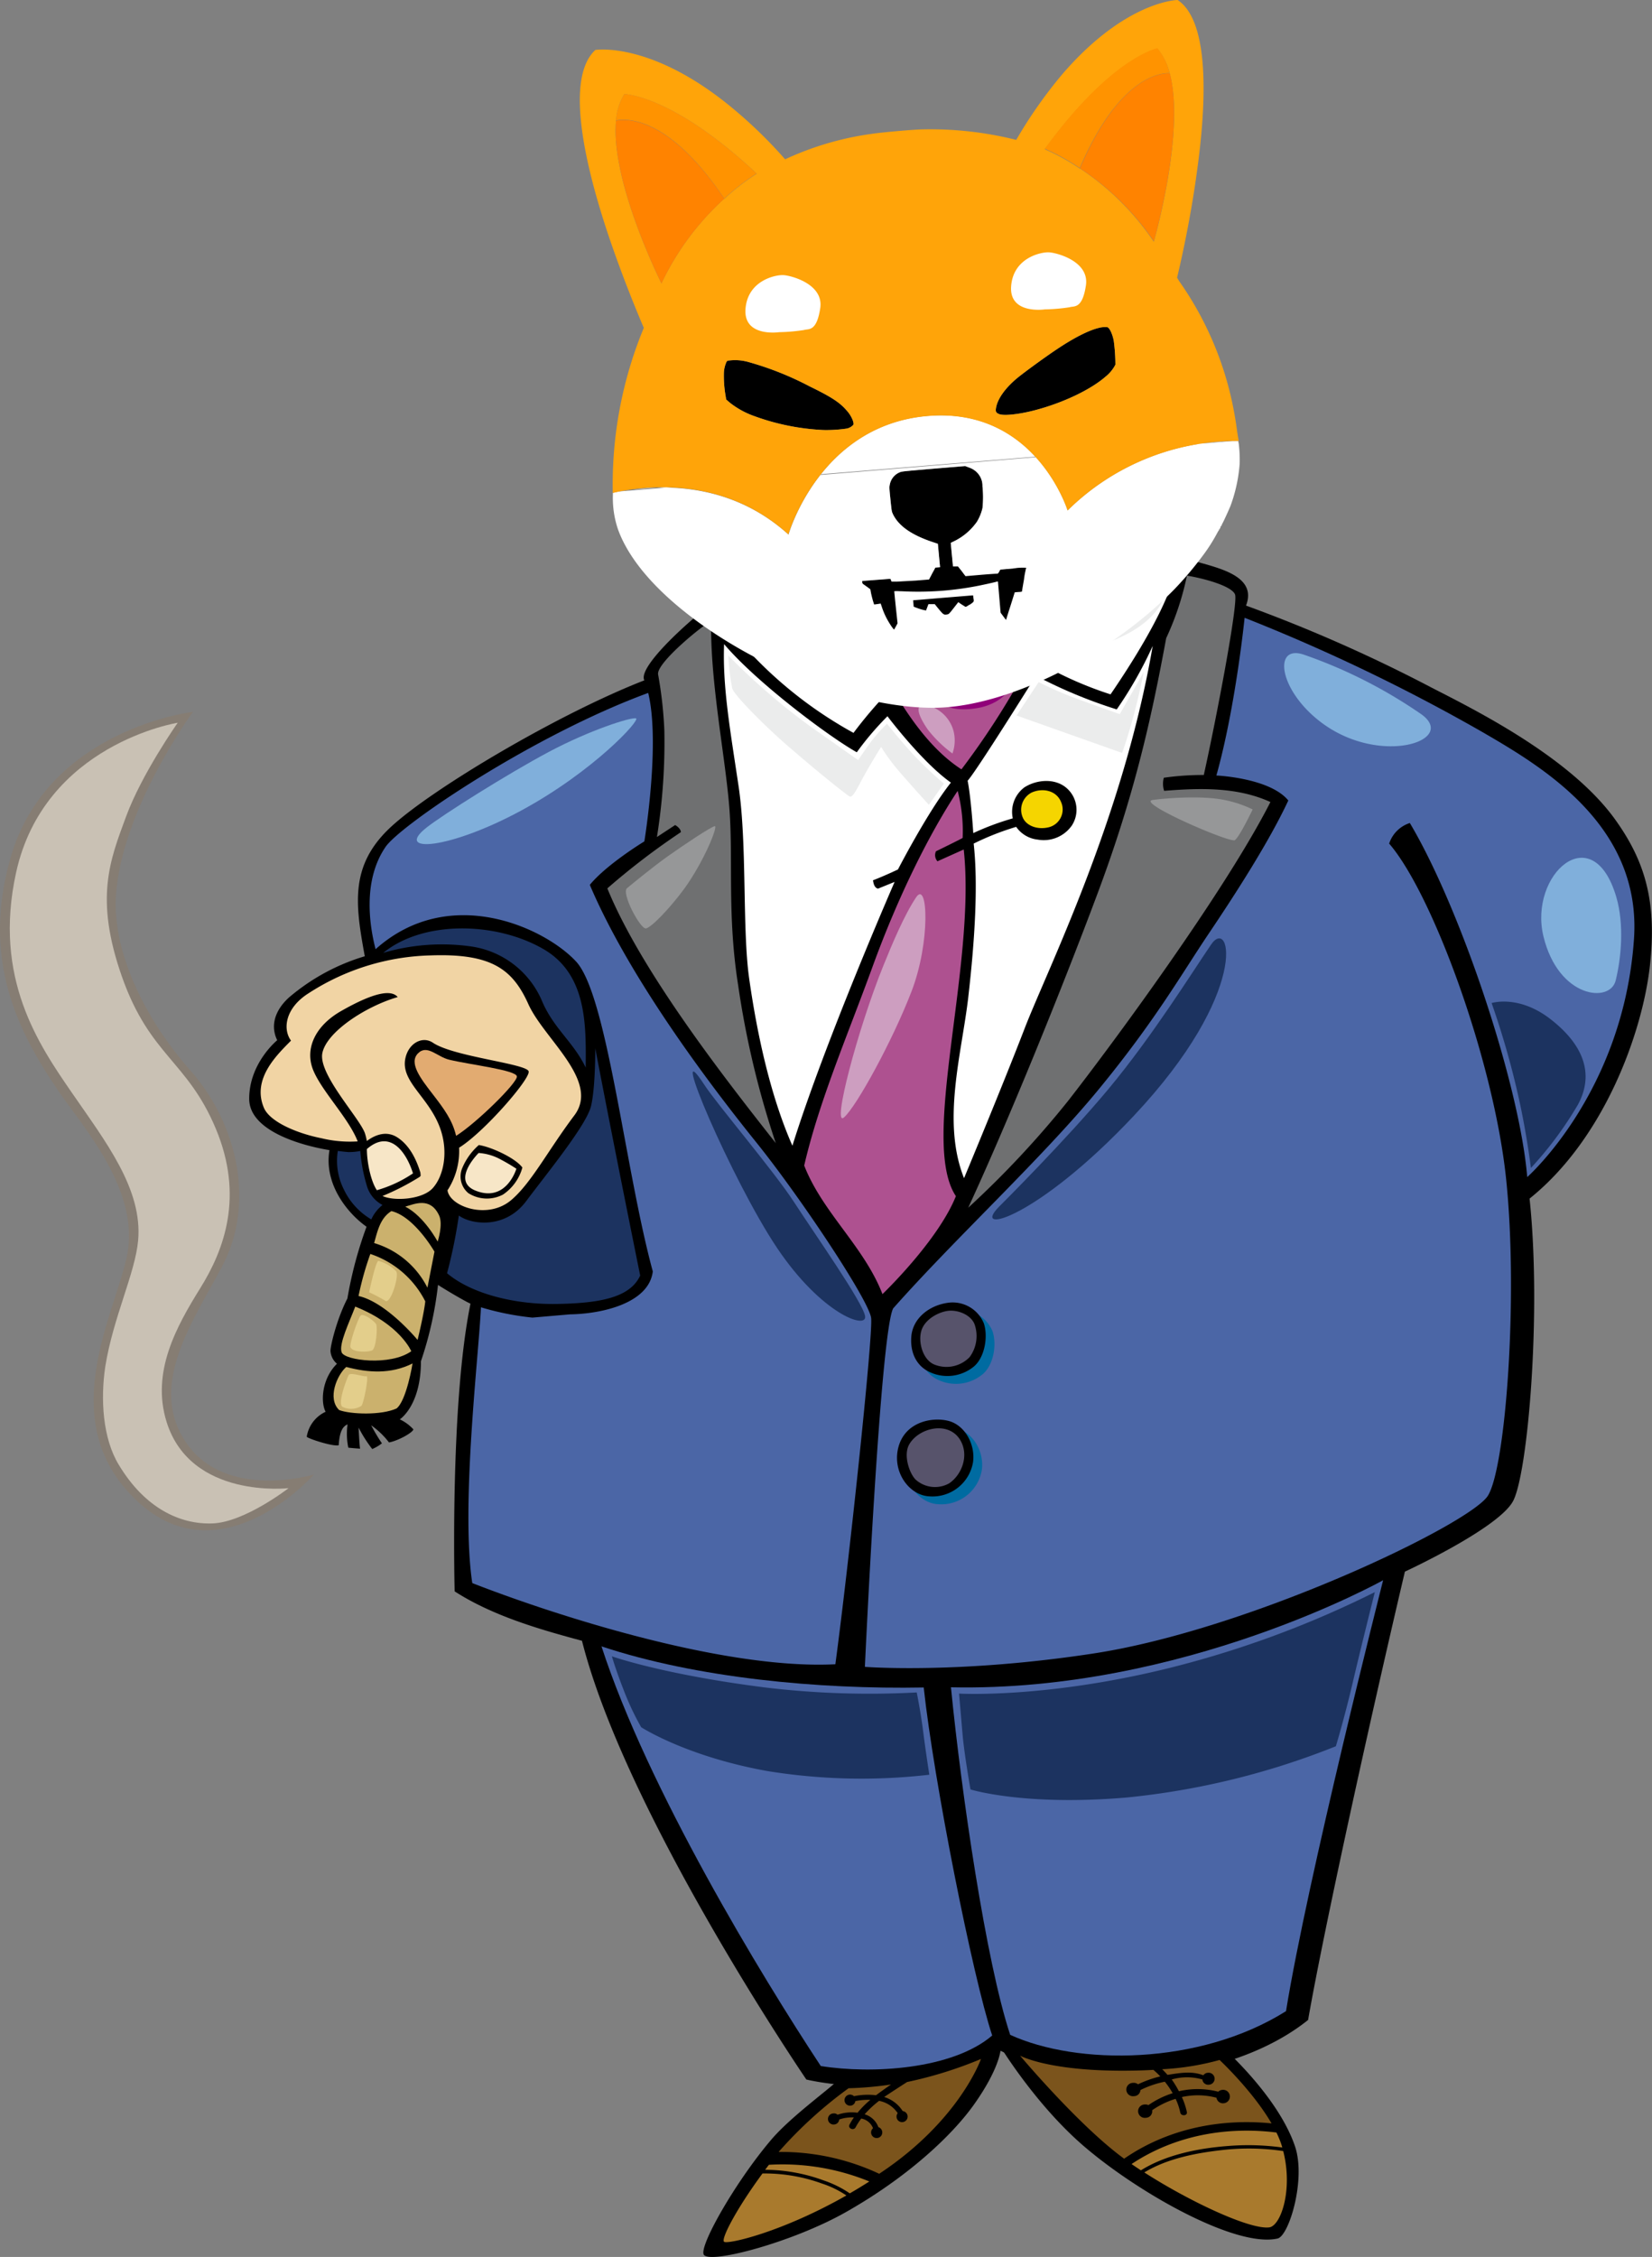 <svg xmlns="http://www.w3.org/2000/svg" width="330.73" height="451.77" viewBox="0 0 330.73 451.77"><rect x="0" y="0" width="330.73" height="451.77" fill="#808080" stroke="none"/><defs><style>.cls-1,.cls-10,.cls-11,.cls-12,.cls-13,.cls-14,.cls-15,.cls-16,.cls-17,.cls-18,.cls-19,.cls-2,.cls-20,.cls-21,.cls-22,.cls-23,.cls-24,.cls-3,.cls-4,.cls-5,.cls-6,.cls-7,.cls-8,.cls-9{fill-rule:evenodd;}.cls-2,.cls-25{fill:#fff;}.cls-3{fill:#6f7071;}.cls-4{fill:#0089cb;}.cls-5{fill:#4b66a6;}.cls-6{fill:#ae5190;}.cls-7{fill:#f5d500;}.cls-8{fill:#1c3360;}.cls-9{fill:#f7e6c7;}.cls-10{fill:#f1d4a4;}.cls-11{fill:#e2ab71;}.cls-12{fill:#cbb16d;}.cls-13{fill:#006ba1;}.cls-14{fill:#57536b;}.cls-15{fill:#a97a2d;}.cls-16{fill:#7b541c;}.cls-17{fill:#cd9ec0;}.cls-18{fill:#900079;}.cls-19{fill:#e3ce8b;}.cls-20{fill:#969798;}.cls-21{fill:#ebecec;}.cls-22{fill:#80afdb;}.cls-23{fill:#867d73;}.cls-24{fill:#c9c1b4;}.cls-26{fill:none;}.cls-27{fill:#ffa409;}.cls-28{fill:#ff9300;}.cls-29{fill:#ff8300;}</style></defs><g id="Layer_2" data-name="Layer 2"><g id="Layer_1-2" data-name="Layer 1"><path class="cls-1" d="M167.73,416.45c-2.26,2.12-9.58,7.44-13.32,11.84-7.28,8.56-14.64,21.59-13.48,23.07,1.41,1.8,17.72-2.55,28.24-8.47,12.56-7.07,21.54-15.55,25.9-21.74,5.15-7.3,5.27-11,5.27-11a102.62,102.62,0,0,1-14.75,3.69c-6.34.89-15.89,1.19-15.89,1.19A9.56,9.56,0,0,0,167.73,416.45Z"/><path class="cls-1" d="M200,409.23s6.84,11.41,16.4,19.85c10.6,9.34,30.82,20.94,39.37,19,2.29-.52,5.71-11.82,3.5-18.42-3.41-10.13-14.59-19.94-14.59-19.94a66.16,66.16,0,0,1-25.5,3A125.92,125.92,0,0,1,200,409.23Z"/><path class="cls-1" d="M239.19,112.32c4.43,1.34,12.61,2.86,10.26,8.9a304.35,304.35,0,0,1,37.29,16.49c8.76,4.49,27.61,13.87,36.55,26.24,6,8.33,8.49,16.46,7,29.53s-9,34.35-24.07,46.44c2.43,22.89-.36,55.08-3.31,60.56s-21.65,14.11-21.65,14.11c-7.13,30.3-16.24,71.77-19.38,89.74-15.49,12.44-44.2,14.94-61.52,6.18-17.41,11.14-38.93,5.74-38.93,5.74s-36.07-52.89-44.92-87.82c-8.32-2.24-17.8-4.94-25.49-9.89,0,0-1-37.26,3.17-57.58-1.52-.72-5-2.79-6.5-3.76a72.55,72.55,0,0,1-3.42,15.28c0,8.93-4.23,11.63-4.23,11.63a8.68,8.68,0,0,1,2.72,2c-.09.62-3,2.27-4.88,2.62a16.31,16.31,0,0,0-3.57-3.43,37.13,37.13,0,0,0,2.15,3.61,8.77,8.77,0,0,1-1.94,1.14,27.72,27.72,0,0,1-2.73-4.29s.16,3.46.3,4.22c-1.09-.08-2-.16-2.36-.21a13.7,13.7,0,0,1-.15-4.65c-1.14.45-1.62,1.81-1.77,4.17-1.13.32-6.21-1.35-6.4-1.7a6.65,6.65,0,0,1,3.78-5c-1-1.81-.85-6.54,2.27-9.61a3.65,3.65,0,0,1-1.29-2.48c-.1-.78,1.18-6.32,3.38-10.59a80.83,80.83,0,0,1,3.83-14.36c-3.63-2.55-8.59-8.39-7.42-15.33-6.08-1-16.09-4-16.07-10.29,0-7.16,5.61-11.71,5.61-11.71h0c-1.33-2.72-.65-5.79,2.32-8.53a41.76,41.76,0,0,1,15.21-8.28C71.12,181,70,173.24,78.17,165.61S111.72,142.9,129,136.18c-1.46-2.67,9.43-12.71,17.5-18.41"/><path class="cls-2" d="M147.67,119.66c7.4,13.19,18.53,18,30.35,18.65a87.74,87.74,0,0,0-7.15,8.39,83.52,83.52,0,0,1-27.1-23.76A16.53,16.53,0,0,1,147.67,119.66Z"/><path class="cls-3" d="M155.31,228.82c-8.84-11.26-26.74-33.83-33.72-51a145,145,0,0,1,14.72-11.25c0-.56-.64-1.15-1.15-1.42h0l-3.64,2.39A120,120,0,0,0,133,146.13a82.82,82.82,0,0,0-1.24-11.08c-.55-2.3,9.61-10.47,10.62-10.69-.25,12.34,3,27.94,3.69,38.11s-.46,21,1.7,34.69A180.66,180.66,0,0,0,155.31,228.82Z"/><path class="cls-2" d="M177.67,143.37s6.91,9.2,12.7,13.28c-4.65,5.85-10.6,17.39-10.6,17.39s-2.57,1.23-5,2.17c.08.35.16,1.45,1,1.67h0l3.33-1.35s-13.95,31.94-20.46,52.81c-4.67-10.6-7.23-23.45-8.65-33.43s-.39-27-2.14-38.64-3.2-19.88-2.89-28.34c6.59,7.77,21.17,18.64,26.57,21.65A59.21,59.21,0,0,1,177.67,143.37Z"/><path class="cls-3" d="M241,155.13a54.64,54.64,0,0,0-8,.55,4.5,4.5,0,0,0,.06,2.62c7.59-.61,14.77-.72,21.28,2.24-9.09,17.89-31.6,48.41-40.5,59.81a191.82,191.82,0,0,1-20,21.39c7.86-17,18.59-43.34,25.93-63s10.69-34.69,13.7-51a57,57,0,0,0,4.16-12.52c3.44.57,8.93,2.07,9.62,3.76S243.48,144,241,155.13Z"/><path class="cls-2" d="M234.43,117.36c-2.47,6.77-7.65,15.12-12.1,21.63a73.67,73.67,0,0,1-14.2-6.29c2.4-1.59,4.51-3.4,5.25-5.6C224.88,126.67,234.43,117.36,234.43,117.36Z"/><path class="cls-4" d="M111.37,267.17c0,.7.26,1.69,2.74,1.63-.47,1.05,1.07,1.69,3,1.53-.18,1,.59,1.81,2.84,1.77.11,1,1.54,2.12,3.84,1.6,0,1.76,3.52,2,6.59,1.12.18,2.16,2.82,2.18,4.71,1.24-.95.88-.18,1.26,0,1.48-.75.49-1.09,1.08-.88,1.72-.37.22-1.49,1-1.11,1.69"/><path class="cls-5" d="M114.12,263.09c6.52-.1,15.8-2.27,16.57-8.59-5.56-20.42-9.12-55.24-15.33-62S90,176.77,75.19,190c-1.15-4.45-2.69-13.63,2-20.48,3-4.4,29.53-22.36,52.58-30.82,2.47,10.15-.77,29.72-.77,29.72s-7.51,4.55-10.92,8.7c8.16,19.19,24.67,40.79,33.38,51.61s22.53,31.57,22.94,35.1-4.54,49.83-7.16,69.3c-22.86,1.16-57.61-10.34-72.69-16.25-2.32-15.47,1.27-45.36,1.74-55.2h0a55.47,55.47,0,0,0,10.3,2.06Z"/><path class="cls-5" d="M327.12,188c-2.13,30.7-21.37,47.61-21.37,47.61-1.53-18.47-13.32-53.75-23.5-70.87a6.42,6.42,0,0,0-4.14,4.12c8.74,10.12,21,43.67,23.43,67.27s-.1,57.57-3.66,63.26-47.58,26.8-79,31.59c-27.11,4.14-45.73,2.67-45.73,2.67s3.07-66.76,5.66-71.75C191.28,247.81,208.64,231.83,220,218s16.52-23,22-31.14,12.11-18.45,15.92-26.63c-3.72-4.54-14.4-5-14.4-5,3.86-13.76,5.65-31.57,5.65-31.57h0a368.59,368.59,0,0,1,47.39,22.75C308.64,153.41,328.71,165.14,327.12,188Z"/><path class="cls-6" d="M192.48,154c-5.6-3.63-9.71-9.42-12.68-14.2,16.28-.39,25.17-5.07,25.17-5.07A156,156,0,0,1,192.48,154Z"/><path class="cls-2" d="M193,235.83c-4.53-11.37-.44-25,.85-36.24s2-22.38,1.08-30.73a53.83,53.83,0,0,1,8.51-3.35,6,6,0,0,0,4.3,2.55,6.86,6.86,0,0,0,6.85-2.83,5.77,5.77,0,0,0-1.19-7.6c-2.47-2-6.15-1.46-8.35,0a6.12,6.12,0,0,0-2.29,6.18,53.35,53.35,0,0,0-7.91,2.95s-.44-7-1.13-10.49c1.74-1.86,13.67-21,13.67-21A96.69,96.69,0,0,0,223.57,142a80.6,80.6,0,0,0,7.2-12.71c-5.94,34.58-21.13,64.87-25.63,76.55S193,235.83,193,235.83Z"/><path class="cls-6" d="M187.38,170.4a1.83,1.83,0,0,0,.3,2h0l5.26-2.36c2.53,23.44-8.86,58.45-1.57,69.39-3.61,9-14.7,19.61-14.7,19.61-3.69-9.54-12-16.32-15.67-25.74,3-12.93,8.58-25.77,13.72-39.9s11.4-26.64,17-35.09a31.7,31.7,0,0,1,1,9.42C192,168.15,187.38,170.4,187.38,170.4Z"/><path class="cls-7" d="M209.93,165.6c-2.3.55-4.46-.34-5.15-1.91a3.88,3.88,0,0,1,1.76-5.05c2.25-1,4.94-.38,5.86,1.84A3.67,3.67,0,0,1,209.93,165.6Z"/><path class="cls-8" d="M117.26,213.7c-2.48-5.19-6.5-7.86-8.83-13.52a18.24,18.24,0,0,0-14.32-10.76,41.64,41.64,0,0,0-17.38,1.31c8-6.54,22.6-6.25,32.09-.74C117.61,195.1,117.31,205.42,117.26,213.7Z"/><path class="cls-9" d="M73.45,230c0,2.83.87,6.61,2,8.24a25.25,25.25,0,0,0,7.23-3.37C81.41,230.78,78.16,225.9,73.45,230Z"/><path class="cls-10" d="M105.78,201c-3.15-7-7.37-10.18-19.51-9.76a46.91,46.91,0,0,0-24.37,7.5c-4.85,3-5.33,7.29-3.64,9.56-2.85,2.89-7.85,7.66-5.44,13.42,1.19,2.86,6.69,5.16,11.54,6.12a24.19,24.19,0,0,0,7.25.63c-1.78-4.62-7.16-10-8.9-14.25s.36-8.86,5.56-11.83,9.77-4.71,11.35-2.81c-6.45,1.88-14.27,7-15.09,11.24s7.51,13,8.54,16.06a12.38,12.38,0,0,1,.37,1.51c1.82-1.35,4.06-2.08,6.17-.68,2.42,1.6,3.74,4.37,4.55,7a.39.39,0,0,1,0,.28.44.44,0,0,1-.17.6,49.4,49.4,0,0,1-7.41,3.81c2.28,1.07,8,.73,10.06-1.58,2.22-2.48,3.12-7.25,1.53-11.83-2.23-6.41-8.07-9.46-7-14.21.66-3,3.42-4.46,5.5-3.06,4.19,2.83,18.88,4.2,19.17,5.75s-9,12.22-13.93,15.26a14.38,14.38,0,0,1-2.32,8.53c.43,3.26,8.08,6,12.81,1.91,4-3.42,7.38-10,12.58-16.9S108.93,208,105.78,201Z"/><path class="cls-11" d="M103.48,215.47c.11,1.29-8.18,9.4-12.17,11.89-.72-3.09-2.35-5.33-4.75-8.43s-4.74-6.18-2.89-8.07,3.81.67,6.26,1.26C94.17,213.14,103.37,214.19,103.48,215.47Z"/><path class="cls-8" d="M128.15,255.35c-2.06,4.47-8.28,5.51-16.65,5.66s-17.08-2-22-6.15a100.56,100.56,0,0,0,2.36-11.55c2.44,1.8,9.23,2.8,13.47-2.87s12.1-15.25,13-19.06.84-11.56.84-11.56c2.64,13.82,6.12,31.27,9,45.53Z"/><path class="cls-12" d="M85.57,257.75a17.58,17.58,0,0,0-10.67-8.93c.67-2.37,1.2-5,3.46-6.4,4.61,1.1,8.62,8.12,8.62,8.12Z"/><path class="cls-12" d="M87.9,243.27c.86,1.81-.28,5.26-.28,5.26s-2.72-5.1-6.49-7C83,241,86.13,239.53,87.9,243.27Z"/><path class="cls-12" d="M83.6,268.21s-6.21-7.53-11.82-8.79A60.87,60.87,0,0,1,74.14,251a19.08,19.08,0,0,1,11,9.49C84.88,263,83.6,268.21,83.6,268.21Z"/><path class="cls-12" d="M82.34,270.47c-4.18,3-13.32,1.87-13.94.23s1.56-6.1,2.72-9.16C80.1,265.11,82.34,270.47,82.34,270.47Z"/><path class="cls-12" d="M82.59,272.93s-1.18,7.38-3.2,9c-3.06,1.4-9.2,1.18-11.49.32-2.44-2.35-.39-7.07,1.42-8.63,4.32,1.15,8.91,1.49,13.27-.7Z"/><path class="cls-13" d="M196.72,275.08a8.37,8.37,0,0,1-9.15,1c-2.37-1.22-3.63-3.71-3.41-6.92.25-3.62,3.51-6.35,7.53-6.84a6.75,6.75,0,0,1,7,4.13C199.58,269,199,273.16,196.72,275.08Z"/><path class="cls-13" d="M196.56,294.25a8.23,8.23,0,0,1-8.76,6.84c-4.08-.21-7.53-5-6.15-9.95s6.7-6,10-5.14S197.05,290.72,196.56,294.25Z"/><path class="cls-1" d="M195,273.51a8.37,8.37,0,0,1-9.15,1c-2.37-1.23-3.64-3.71-3.41-6.92.25-3.62,3.51-6.35,7.52-6.84a6.75,6.75,0,0,1,7,4.13C197.82,267.41,197.22,271.59,195,273.51Z"/><path class="cls-14" d="M194.11,271.66a6.46,6.46,0,0,1-6.89,1.54c-2.46-.86-3.49-4.58-2.74-6.91s3.61-3.76,5.5-3.92,4.35.82,5.11,2.66A7.09,7.09,0,0,1,194.11,271.66Z"/><path class="cls-1" d="M194.8,292.68a8.23,8.23,0,0,1-8.76,6.84c-4.08-.21-7.53-5-6.15-9.95s6.7-6,10-5.15S195.29,289.15,194.8,292.68Z"/><path class="cls-14" d="M190,296.93a5.8,5.8,0,0,1-6.71-.78c-1.24-1.25-2.47-4.87-1.28-7,1.86-3.31,7.76-4.81,10.17-1C194.12,291.28,192.54,295.24,190,296.93Z"/><path class="cls-5" d="M184.93,337.78c2,18.6,9.78,57.83,13.71,69.66-8,6.84-24.22,7.74-34.32,6.11-11.92-18.08-34.66-55.51-43.9-84C139.4,335.86,163.83,338.17,184.93,337.78Z"/><path class="cls-5" d="M257.46,402.57c-17.44,10.94-41.86,10.85-55.22,4.74-4.82-14.5-9.77-48.34-11.86-69.57,46.46,1,86.52-21.43,86.52-21.43S261.69,376.35,257.46,402.57Z"/><path class="cls-15" d="M164.84,436.43a21.56,21.56,0,0,1,5.29,2.61q1.94-1.12,3.91-2.38a45.93,45.93,0,0,0-20.1-3.34q-.39.49-.75,1A34.26,34.26,0,0,1,164.84,436.43Z"/><path class="cls-15" d="M164.52,437.06a33.53,33.53,0,0,0-11.87-2c-5.07,6.86-8.38,13.12-7.69,13.67s11.43-1.84,24.49-9.27A19.74,19.74,0,0,0,164.52,437.06Z"/><path class="cls-16" d="M181.6,416.75c-1.54,1-3.11,2-4.59,3a6.72,6.72,0,0,1,3.71,2.82,1.11,1.11,0,1,1-1,.42,5.78,5.78,0,0,0-3.73-2.47,21.12,21.12,0,0,0-2.89,2.69,4.18,4.18,0,0,1,2.75,2.57,1.12,1.12,0,1,1-1.07.22,3.13,3.13,0,0,0-2.36-1.94,13.5,13.5,0,0,0-1.13,1.76c-.39.74-1.61.2-1.22-.54.27-.5.57-1,.88-1.44a8,8,0,0,0-2.94.41,1.08,1.08,0,0,1-1,1,1.11,1.11,0,1,1-.19-2.21,1.05,1.05,0,0,1,.86.26,8.66,8.66,0,0,1,4-.4,19.5,19.5,0,0,1,2.56-2.58,13,13,0,0,0-3,.25,1.06,1.06,0,0,1-1,.92,1.11,1.11,0,1,1,.72-1.9,13.73,13.73,0,0,1,4.42-.19c1-.75,2-1.46,3-2.15a70.13,70.13,0,0,1-8.5.75,85.52,85.52,0,0,0-14,12.75,46.23,46.23,0,0,1,20.14,4.37l.37-.25c15.79-10.58,20-22.73,20-22.73A81.66,81.66,0,0,1,181.6,416.75Z"/><path class="cls-15" d="M245.82,429.56a50.2,50.2,0,0,1,10.9.3,18.44,18.44,0,0,0-1.18-3c-10-1.25-20.37.57-29,6.31.6.42,1.23.84,1.87,1.26C233.45,431.28,240,430,245.82,429.56Z"/><path class="cls-15" d="M245.24,430.31c-5.48.58-11.41,1.67-16.15,4.54,9.06,5.82,21.11,11.47,25,11,2.33-.29,4.8-7.52,2.81-15.28A47.05,47.05,0,0,0,245.24,430.31Z"/><path class="cls-16" d="M244.16,412.34a52.64,52.64,0,0,1-11.49,1.85c.37.36.72.74,1.06,1.13,2.69-.42,4.86-.79,7.18.08a1.18,1.18,0,0,1,.92-.5,1.2,1.2,0,1,1,.21,2.39,1.16,1.16,0,0,1-1.32-1.05,11.19,11.19,0,0,0-6.14,0,20.38,20.38,0,0,1,1.44,2.36,16.5,16.5,0,0,1,7.87.09,1.37,1.37,0,0,1,.86-.37A1.34,1.34,0,1,1,245,421a1.3,1.3,0,0,1-1.46-1.1,14.64,14.64,0,0,0-6.93-.14,14.19,14.19,0,0,1,1,3c.16.78-1.16.89-1.32.11a12.39,12.39,0,0,0-.93-2.75,16.63,16.63,0,0,0-4.7,2.28,1.3,1.3,0,0,1-1.24,1.51,1.34,1.34,0,1,1-.23-2.66,1.54,1.54,0,0,1,.73.12,17.79,17.79,0,0,1,4.85-2.38,17.63,17.63,0,0,0-1.57-2.3,19.6,19.6,0,0,0-4.89,1.67,1.28,1.28,0,0,1-1.25,1.22,1.34,1.34,0,1,1-.23-2.66,1.35,1.35,0,0,1,1,.29,22,22,0,0,1,4.46-1.58,16.91,16.91,0,0,0-1.38-1.31c-2.24.13-4.76.19-7.57.16-14-.17-19.12-3-19.12-3s11.11,13.23,20,20l.83.62c8.7-6,19.21-8.09,29.51-7.07C250.75,418.48,244.16,412.34,244.16,412.34Z"/><path class="cls-1" d="M100.69,239.12a9.56,9.56,0,0,0,3.89-5.42c-1.45-1.95-6.35-4.16-8.72-4.5a12.55,12.55,0,0,0-3.32,4.62,4.35,4.35,0,0,0,1.21,5A6.93,6.93,0,0,0,100.69,239.12Z"/><path class="cls-9" d="M95.82,230.79a10.65,10.65,0,0,1,4,1.08,40,40,0,0,1,3.56,2.07s-2,6.83-8.14,4.4C90.19,236.36,95.82,230.79,95.82,230.79Z"/><path class="cls-17" d="M185.48,141.15a7.22,7.22,0,0,1,5.37,5,7.68,7.68,0,0,1-.17,4.67,24.6,24.6,0,0,1-4.92-4.77C184,143.53,182.76,140.71,185.48,141.15Z"/><path class="cls-17" d="M176.83,193.34c1.75-4.33,4.21-10.2,6.58-13.73s2.89,8.93-.92,18.83-11,23-13.51,25.22S171.71,206,176.83,193.34Z"/><path class="cls-18" d="M187.65,140.16a66.23,66.23,0,0,0,9.86-1.91c4.41-1.3,5.74-2.22,5.74-2.22s-1.44,4.65-7.56,5.7S187.65,140.16,187.65,140.16Z"/><path class="cls-19" d="M70.19,269.75c-.37-.57,1.48-5.84,2-6.41s2.78,1.09,3.11,1.72,0,4.92-.82,5.26S70.84,270.76,70.19,269.75Z"/><path class="cls-19" d="M73.9,258.67s1.3-6.23,1.86-6.28a7.53,7.53,0,0,1,3.56,2.09c.64.88-1.12,6.61-2.17,5.9A31.57,31.57,0,0,0,73.9,258.67Z"/><path class="cls-19" d="M69.81,275.24c.37-.63,3,.41,3.55.23s-.53,5.36-1,5.94a3.92,3.92,0,0,1-3.8.19C67.48,280.89,69.57,275.66,69.81,275.24Z"/><path class="cls-20" d="M129.33,185.84c-1.11.23-5-7.08-3.8-8.05.6-.5,5-4.15,8.2-6.42s8.67-5.92,9.37-6S141,172.33,137,177.88C134.07,181.85,130.44,185.62,129.33,185.84Z"/><path class="cls-20" d="M230.72,160.14c1-.17,8.66-1,13.82-.12a23.57,23.57,0,0,1,6.24,2s-2.63,5.54-3.57,6.15S227.52,160.68,230.72,160.14Z"/><path class="cls-21" d="M145.8,131.22a133.51,133.51,0,0,0,16.25,14.06c2.84,2,9.76,6.87,9.76,6.87s1.73-2.61,2.91-4.14a32.31,32.31,0,0,1,2.86-3.14s2.74,3.45,5.38,6.3a78.32,78.32,0,0,0,6,5.68l-3,4.25s-4.4-4.85-6.34-7.15a37.93,37.93,0,0,1-3.22-4.44s-1.82,2.9-3.35,5.65c-1.33,2.39-2.33,4.71-3,4.24-1.52-1-7.89-6.21-12.6-10.32S146.86,139,146.59,137.77A46.75,46.75,0,0,1,145.8,131.22Z"/><path class="cls-21" d="M203.51,143.22l4.43-6.68a76.17,76.17,0,0,0,7.47,3.26c4.05,1.5,8.77,3.15,8.77,3.15l4.81-8.47s-1.13,5.69-2.47,10.32-1.89,5.91-1.89,5.91Z"/><path class="cls-21" d="M213.89,127.59a27.3,27.3,0,0,0,10.29-2.52,31.53,31.53,0,0,0,8.94-5.89s-.87,4.85-9.17,8.54A11.18,11.18,0,0,1,213.89,127.59Z"/><path class="cls-8" d="M122.5,331.54s10.2,3.64,30.63,6.23a175.26,175.26,0,0,0,30.4,1s.79,3.87,1.31,8c.5,3.92,1.21,8.47,1.21,8.47a118,118,0,0,1-32.35-.72c-16.33-2.92-25.34-8.79-25.34-8.79a53.2,53.2,0,0,1-3.33-7C123.28,334.31,122.5,331.54,122.5,331.54Z"/><path class="cls-8" d="M192,339s16.86,1,41.15-4.89a200.52,200.52,0,0,0,42.09-15.42s-2.74,10.91-4.42,18.09-3.38,12.76-3.38,12.76a153,153,0,0,1-41.85,10.26c-20.52,1.76-31.3-1.61-31.3-1.61s-1.24-7-1.59-11.08Z"/><path class="cls-22" d="M85.41,165.64c3.18-2.52,16.16-10.71,24.42-15.11s16.48-7,17.49-6.74-8.52,10.64-23,18.47S78.79,170.86,85.41,165.64Z"/><path class="cls-22" d="M260.91,131a97.49,97.49,0,0,1,23.61,11.95c7.31,5.2-7.75,10.37-19.46,2.06C256.11,138.64,254.66,129,260.91,131Z"/><path class="cls-22" d="M323.59,179.58c1.59,5.42,1,12.14-.14,16.71S312,199.8,309,187.44,318.87,163.48,323.59,179.58Z"/><path class="cls-8" d="M298.62,200.78a166.79,166.79,0,0,1,5.34,18.6c1.66,7.3,2.53,14.41,2.53,14.41a72.48,72.48,0,0,0,9.39-12.64c3.49-6.39.86-12.26-5.51-17.18S298.62,200.78,298.62,200.78Z"/><path class="cls-8" d="M200,241.55s13.33-13.24,22-23.67,16.51-23,20.46-28.81,7.94,9.4-15.53,34.34C207.57,244,194.29,247.33,200,241.55Z"/><path class="cls-8" d="M141,217.13c2.52,3.89,13.95,17.29,18,23.54s13.73,20,14.19,22.77-8.71-.36-17.64-13.67S133.27,205.25,141,217.13Z"/><path class="cls-23" d="M62.85,295.15s-17.63,5.31-25.59-6.39c-7.83-11.51,1.49-24.39,7.31-35.48,6.44-12.26,3.15-28.11-6.45-39S22.43,190,23.23,179c1.26-17.26,15.4-36.51,15.4-36.51s-29.18,3.4-36.55,29.3c-5.62,19.78,1,33.9,9.39,46.26,5.11,7.57,16.85,20.34,13.88,33.68-2.57,11.59-13.71,31.57.4,47C43,317.68,62.85,295.15,62.85,295.15Z"/><path class="cls-24" d="M35.58,144.67s-26.71,4.24-32.36,30c-4.65,21.18,4.57,34.47,11.22,44.13S28.59,238,27.65,248.33c-.59,6.52-5,15.4-6.57,25.19-1,6.67-.48,14.39,2.65,19.6,5.28,8.82,12.35,12.05,18.8,11.82s15.24-7.06,15.24-7.06-19.57,2.26-24.42-13.26c-3.12-10,2-19.15,6.76-26.8s8.78-18.35,3.08-31.93S30,211.35,24.42,195.52s-2.34-23.47.81-32.05S35.58,144.67,35.58,144.67Z"/><path class="cls-8" d="M72.13,230.39a32.33,32.33,0,0,0,1.27,6.81,6.34,6.34,0,0,0,3.18,4,7.81,7.81,0,0,0-1.33,1.36,6.8,6.8,0,0,0-.91,1.53,13.83,13.83,0,0,1-5.5-6,12.7,12.7,0,0,1-1.21-7.71s1.26.17,2.16.23A12.31,12.31,0,0,0,72.13,230.39Z"/><g id="Group_938" data-name="Group 938"><g id="Group_931" data-name="Group 931"><path id="Path_8575" data-name="Path 8575" d="M223.3,73a7.51,7.51,0,0,1-2,2.42c-2.92,2.54-8.3,5.14-13.87,6.63-3.17.86-6.38,1.23-7.39.84-.66-.26-.77-.5-.62-1.33.33-1.73,1.71-3.71,3.95-5.65,1.14-1,5.81-4.4,8-5.86C215,67.6,218,66.1,220,65.63a4.76,4.76,0,0,1,1.69-.14c.42.12,1,1.28,1.28,2.7A36.16,36.16,0,0,1,223.3,73Z"/><path id="Path_8576" data-name="Path 8576" d="M170.86,85a2.37,2.37,0,0,1-1.52.81,27.87,27.87,0,0,1-4.44.27A46.48,46.48,0,0,1,151,83.29a17,17,0,0,1-4.94-2.73l-.68-.6-.14-.86a22.81,22.81,0,0,1-.31-4.67,6,6,0,0,1,.52-2c.16-.24.16-.24,1-.31a9.78,9.78,0,0,1,3.23.3,62.12,62.12,0,0,1,12.43,4.93c4.36,2.12,6,3.21,7.35,4.77C170.36,83.07,171,84.49,170.86,85Z"/><path id="Path_8577" data-name="Path 8577" d="M205.45,113.58c0,.07-.17,1.18-.4,2.48s-.41,2.38-.4,2.42a4.43,4.43,0,0,1-.72.09l-.73.06-.79,2.43c-.42,1.33-.82,2.56-.87,2.75l-.11.33-.54-.73-.54-.73-.53-6.23-.18,0c-.37.13-3.07.72-4.25.94a62,62,0,0,1-14.83,1c-.5,0-1-.06-1.5,0,0,0,.13,1.46.32,3.24l.34,3.18-.33.61c-.18.34-.36.62-.35.65s-.32-.27-.93-1.26a15,15,0,0,1-1.55-3.32l-.22-.64-.69.11L175,121l-.26-.82c-.12-.45-.3-1.15-.37-1.51l-.13-.72-.63-.47-.79-.56a.51.51,0,0,1-.2-.37l0-.25,2.82-.22,2.82-.22.11.28.12.29,1,0,3.79-.21L186,116l.61-1.2.65-1.19.94-.08-.22-2.34-.22-2.34-1.29-.43c-4.13-1.42-6.65-3.23-7.74-5.58-.22-.48-.24-.66-.47-2.91s-.23-2.43-.12-2.94a3.3,3.3,0,0,1,2.12-2.5c.37-.14,1.39-.23,6.7-.68l6.27-.52.73.28a4,4,0,0,1,1.8,1.18,3.78,3.78,0,0,1,.93,2.6,20.79,20.79,0,0,1,0,4.36,9.45,9.45,0,0,1-1.09,2.7,12,12,0,0,1-4.74,4l-.52.25.22,2.36.23,2.36h1l.76.95.74,1,3-.26c1.66-.14,3.13-.24,3.27-.23s.27,0,.46-.4l.24-.43,2.59-.22A8.78,8.78,0,0,1,205.45,113.58Z"/><path id="Path_8578" data-name="Path 8578" d="M194.11,121.06c-.41.29-.69.43-.76.39l-.77-.48-.65-.45-.57.73c-1.25,1.6-1.29,1.68-1.69,1.73-.63.12-.77,0-1.64-1.06-.45-.54-.81-1-.81-1s-.29,0-.64,0l-.63,0-.24.64-.24.63-.53-.11a10.3,10.3,0,0,1-1.23-.38l-.71-.27-.11-1.28,6-.5,6-.49.08.61C195,120.44,195.05,120.42,194.11,121.06Z"/></g><path id="Path_8579" data-name="Path 8579" class="cls-25" d="M126.72,97.9c-1.06.15-2,.31-2.84.48m121.86-10.1a48.26,48.26,0,0,0-32,13.88s-6.43-20.77-28.06-18.91S157.86,107,157.86,107c-10.87-9.86-23.69-10-31.14-9m120.16-9.64-1.14,0M123.88,98.38l-1.18.26c0,.14,0,.29,0,.43a19.59,19.59,0,0,0,1,6.83c2.24,6.28,8.05,12.9,16.8,19.14,14.33,10.21,33.14,16.86,46.94,16.63,14.39-.26,34.78-10.43,47.79-23.84a70.53,70.53,0,0,0,5.69-6.77,34.44,34.44,0,0,0,2.94-4.7s0,0,.08-.1.12-.12.08-.16,0-.09.08-.12.11-.08.08-.12,0-.09.08-.12a.1.1,0,0,0,.06-.13h0a.07.07,0,0,1,0-.1s.09-.08.08-.12,0-.12.08-.12a.1.1,0,0,0,.08-.1,2.65,2.65,0,0,1,.25-.54c.29-.55,1.44-3.07,1.58-3.49a31,31,0,0,0,1.79-8.3,26.92,26.92,0,0,0-.19-4.08,3.86,3.86,0,0,1-.09-.49c-.33,0-.7,0-1.1,0m-52.77,32.8c-.41.29-.69.43-.76.39l-.77-.48-.65-.45-.57.73c-1.25,1.6-1.29,1.68-1.69,1.73-.63.12-.77,0-1.64-1.06-.45-.54-.81-1-.81-1s-.29,0-.64,0l-.63,0-.24.64-.24.63-.53-.11a10.3,10.3,0,0,1-1.23-.38l-.71-.27-.11-1.28,6-.5,6-.49.08.61C195,120.44,195.05,120.42,194.11,121.06ZM205,116c-.23,1.31-.41,2.37-.41,2.42a3.53,3.53,0,0,1-.72.08l-.72.06-.77,2.45c-.43,1.33-.82,2.57-.87,2.76l-.11.32-.54-.72-.54-.73-.53-6.23-.18,0c-.37.13-3.07.72-4.25.94a62,62,0,0,1-14.83,1c-.5,0-1-.06-1.5,0,0,0,.13,1.46.32,3.24l.34,3.18-.33.61c-.18.34-.36.62-.35.65s-.32-.27-.93-1.26a15,15,0,0,1-1.55-3.32l-.22-.64-.69.11L175,121l-.26-.82c-.12-.45-.3-1.15-.37-1.51l-.13-.72-.63-.47-.79-.56a.51.51,0,0,1-.2-.37l0-.25,2.82-.22,2.82-.22.11.28.12.29,1,0,3.79-.21L186,116l.61-1.2.65-1.19.94-.08-.22-2.34-.22-2.34-1.29-.43c-4.13-1.42-6.65-3.23-7.74-5.58-.22-.48-.24-.66-.47-2.91s-.23-2.43-.12-2.94a3.3,3.3,0,0,1,2.12-2.5c.37-.14,1.39-.23,6.7-.68l6.27-.52.73.28a4,4,0,0,1,1.8,1.18,3.78,3.78,0,0,1,.93,2.6,20.79,20.79,0,0,1,0,4.36,9.45,9.45,0,0,1-1.09,2.7,12,12,0,0,1-4.74,4l-.52.25.22,2.36.23,2.36h1l.76.95.74,1,3-.26c1.66-.14,3.13-.24,3.27-.23s.27,0,.46-.4l.24-.43,2.59-.22a11.42,11.42,0,0,1,2.6-.14A16.62,16.62,0,0,0,205,116Z"/><path id="Path_8580" data-name="Path 8580" class="cls-26" d="M122.66,98.64c-.75.17-1.49.38-2.22.62"/><path id="Path_8581" data-name="Path 8581" class="cls-26" d="M250,88.39a18.65,18.65,0,0,0-2-.12"/><path id="Path_8582" data-name="Path 8582" class="cls-27" d="M247.69,86.47c-.13-1-.34-2.42-.47-3.11a66.17,66.17,0,0,0-10.89-26.71,7.6,7.6,0,0,1-.57-.9,1.63,1.63,0,0,1-.11-.17h0c.52-2.16,2.63-11.17,4-21.38,1.92-13.87,2.51-29.94-3.89-34.2,0,0-10.43.12-23.14,14.92A92.45,92.45,0,0,0,203.45,28l-1-.24A70.56,70.56,0,0,0,185,25.89c-1.76,0-8.32.58-10.45.9a60.6,60.6,0,0,0-16.76,4.82l-.61.28A91.94,91.94,0,0,0,145.48,20.7C129.87,8.25,119.19,10,119.19,10c-5.93,5.47-2.34,21.91,2.15,35.69,3,9.12,6.32,17.07,7.55,19.93-.06.16-.13.35-.21.52a81.83,81.83,0,0,0-6,32.53c5.8-1.35,21.92-3.71,35.16,8.31,0,0,6.21-21.84,27.83-23.7s28.06,18.91,28.06,18.91A48.22,48.22,0,0,1,248,88.27C247.9,87.82,247.8,87.14,247.69,86.47ZM132.43,56.73s-10.23-20.34-9.1-32.55h0A11.6,11.6,0,0,1,125,18.84s9.65.13,26.51,15.93a44.19,44.19,0,0,0-6.47,5l-.05,0a54.38,54.38,0,0,0-12.55,16.91ZM170.86,85a2.37,2.37,0,0,1-1.52.81,27.87,27.87,0,0,1-4.44.27A46.48,46.48,0,0,1,151,83.29a17,17,0,0,1-4.94-2.73l-.68-.6-.14-.86a22.81,22.81,0,0,1-.31-4.67,6,6,0,0,1,.52-2c.16-.24.16-.24,1-.31a9.78,9.78,0,0,1,3.23.3,62.12,62.12,0,0,1,12.43,4.93c4.36,2.12,6,3.21,7.35,4.77C170.36,83.07,171,84.49,170.86,85ZM223.3,73a7.51,7.51,0,0,1-2,2.42c-2.92,2.54-8.3,5.14-13.87,6.63-3.17.86-6.38,1.23-7.39.84-.66-.26-.77-.5-.62-1.33.33-1.73,1.71-3.71,3.95-5.65,1.14-1,5.81-4.4,8-5.86C215,67.6,218,66.1,220,65.63a4.76,4.76,0,0,1,1.69-.14c.42.12,1,1.28,1.28,2.7A36.16,36.16,0,0,1,223.3,73Zm-7.13-39.26,0,0a43,43,0,0,0-7-3.87c13.42-18.39,22.55-20.13,22.55-20.13a12.4,12.4,0,0,1,2.47,5h0c3.12,11.86-3.2,33.64-3.2,33.64A53.77,53.77,0,0,0,216.17,33.69Z"/><path id="Path_8583" data-name="Path 8583" class="cls-26" d="M203.42,28c0,.05-.06.11-.1.17"/><path id="Path_8584" data-name="Path 8584" class="cls-26" d="M235.63,55.56c-.09.32-.12.48-.12.48"/><g id="Group_934" data-name="Group 934"><g id="Group_933" data-name="Group 933"><g id="Group_932" data-name="Group 932"><path id="Path_8585" data-name="Path 8585" class="cls-28" d="M234.16,14.65c-1.77-.07-10.09.6-18,19l0,0a42.71,42.71,0,0,0-7-3.87c13.42-18.39,22.55-20.13,22.55-20.13A11.92,11.92,0,0,1,234.16,14.65Z"/></g><path id="Path_8586" data-name="Path 8586" class="cls-29" d="M231,48.29a53.7,53.7,0,0,0-14.8-14.6c7.91-18.44,16.2-19.11,18-19h0C237.29,26.53,231,48.29,231,48.29Z"/><path id="Path_8587" data-name="Path 8587" class="cls-29" d="M234.51,14.69l-.35,0Z"/></g></g><path id="Path_8588" data-name="Path 8588" class="cls-26" d="M157.88,32.77c-.25-.3-.52-.59-.78-.89"/><path id="Path_8589" data-name="Path 8589" class="cls-26" d="M128.91,65.59c.31.74.5,1.12.5,1.12"/><g id="Group_937" data-name="Group 937"><g id="Group_936" data-name="Group 936"><g id="Group_935" data-name="Group 935"><path id="Path_8590" data-name="Path 8590" class="cls-28" d="M151.49,34.74a44.2,44.2,0,0,0-6.46,5l-.05,0c-11.27-16.82-19.84-16-21.67-15.63A11.72,11.72,0,0,1,125,18.82S134.61,18.94,151.49,34.74Z"/></g><path id="Path_8591" data-name="Path 8591" class="cls-29" d="M145,39.79a54.12,54.12,0,0,0-12.57,16.94s-10.23-20.34-9.1-32.58h0C125.14,23.77,133.74,23,145,39.79Z"/><path id="Path_8592" data-name="Path 8592" class="cls-29" d="M123.33,24.15l-.35.1Z"/></g></g><path id="Path_8593" data-name="Path 8593" class="cls-25" d="M209.17,61.93S202,63,202.43,57.29s6-6.87,7.59-6.78,8.1,1.8,7.38,6.62S215,61.2,214.14,61.5A36.55,36.55,0,0,1,209.17,61.93Z"/><path id="Path_8594" data-name="Path 8594" class="cls-25" d="M156,66.49s-7.17,1.07-6.75-4.64,6-6.87,7.59-6.78,8.1,1.8,7.37,6.62-2.37,4.07-3.25,4.37A36.43,36.43,0,0,1,156,66.49Z"/></g></g></g></svg>